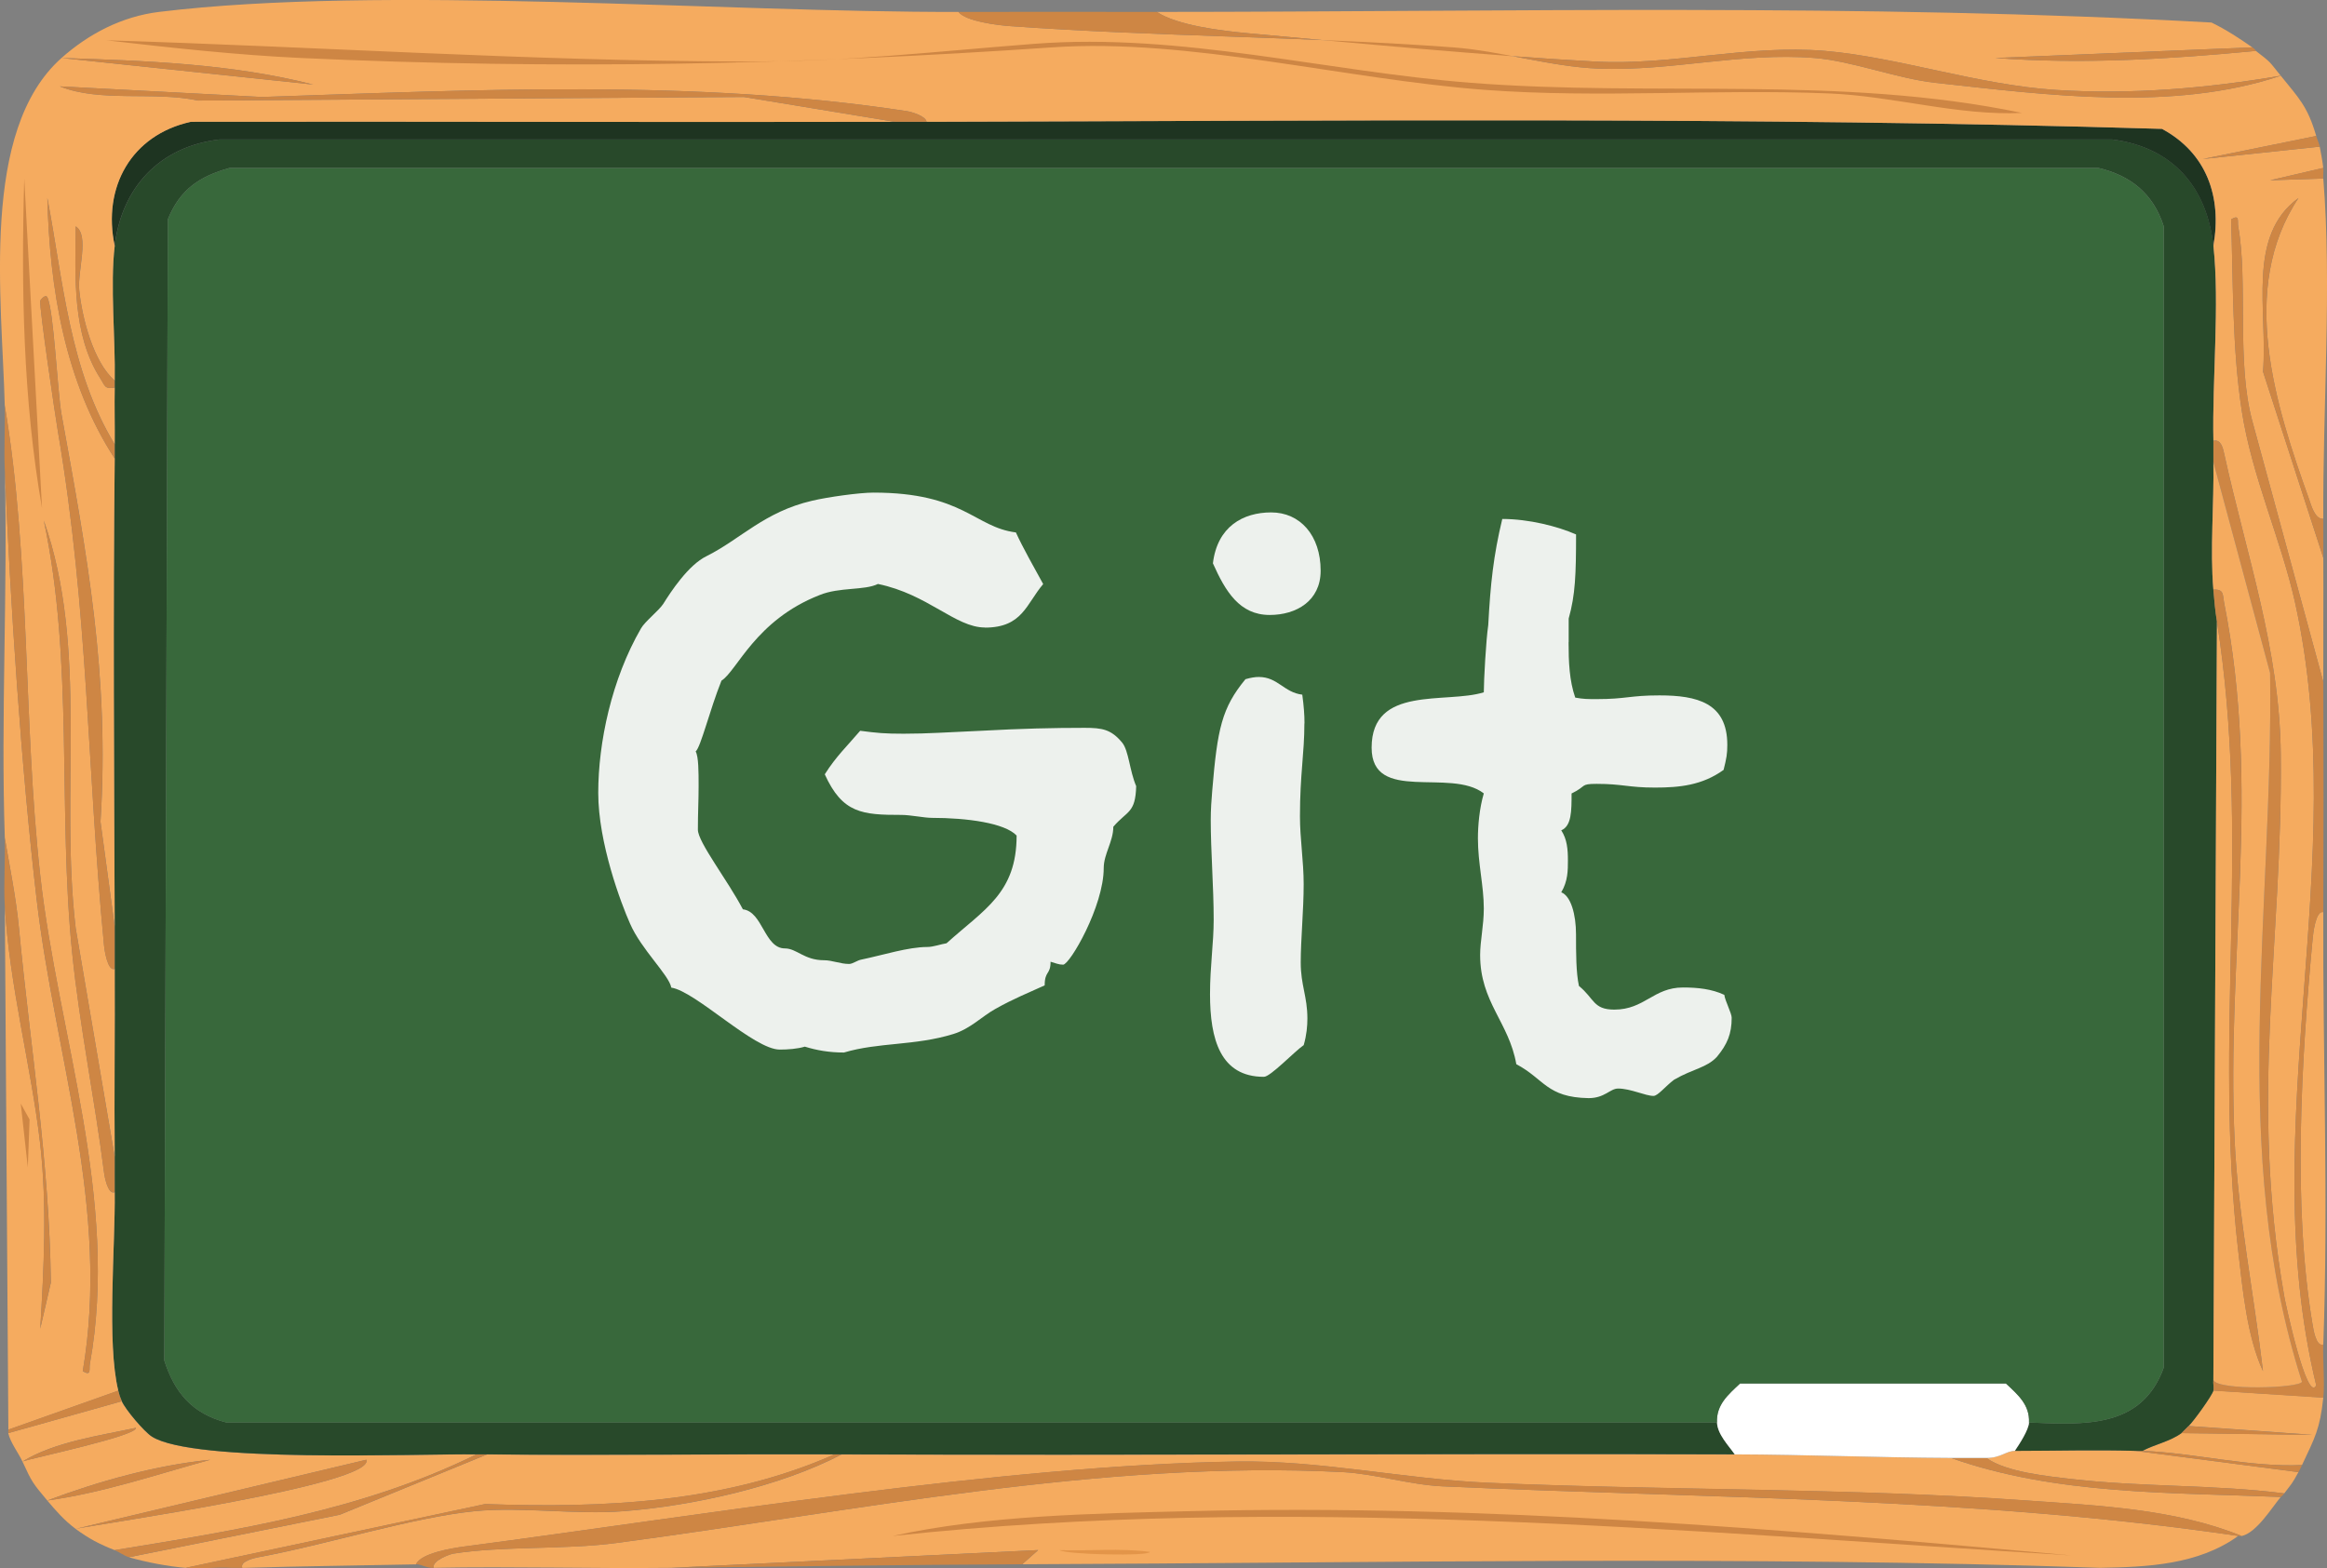 <?xml version="1.0" encoding="UTF-8"?>
<svg id="Layer_2" data-name="Layer 2" xmlns="http://www.w3.org/2000/svg" viewBox="0 0 450.97 304"><rect x="0" y="0" width="450.97" height="304" fill="#808080" stroke="none"/>
  <defs>
    <style>
      .cls-1 {
        fill: #e39549;
      }

      .cls-2 {
        fill: #38683b;
      }

      .cls-3, .cls-4 {
        fill: #fff;
      }

      .cls-5 {
        opacity: .95;
      }

      .cls-6 {
        fill: #1e3421;
      }

      .cls-7 {
        fill: #ce8644;
      }

      .cls-4 {
        opacity: .95;
      }

      .cls-8 {
        fill: #28492a;
      }

      .cls-9 {
        fill: #f5ab5f;
      }
    </style>
  </defs>
  <g id="Calque_1" data-name="Calque 1">
    <g id="Objet_génératif" data-name="Objet génératif">
      <path class="cls-9" d="M336.2,281.94c13.9.04,27.96.63,41.91.69,20.23,7.16,42.55,6.68,63.89,7.56-1.74,2.09-4.69,6.93-7.56,7.56-12.99-5.26-27.68-5.88-41.57-6.87-34.36-2.45-69.92-1.93-104.43-3.44-16.24-.71-32.45-4.38-48.78-4.12-45.54.73-103.71,10.43-149.77,16.49-2.26.3-8.34,1.27-9.27,3.44-11.17.22-22.49.36-33.66.69-.51-1.29,2.42-1.94,3.09-2.06,12.93-2.37,29.97-7.75,41.91-8.93,9.13-.9,19.6.72,28.86,0,13.52-1.05,30.33-4.77,42.25-10.99,57.7.2,115.43-.18,173.13,0Z"/>
      <path class="cls-9" d="M436.5,9.18l-49.81,2.06c16.79,1.26,33.77.23,50.5-1.37,3.06,2.37,2.45,1.89,4.81,4.81-14.42,2.45-28.95,3.69-43.63,2.75-14.95-.96-30.64-6.37-44.66-7.56-15.15-1.28-29.67,2.88-44.66,2.06-20.67-1.13-46.37-3.56-67.33-5.5-5.01-.46-13.6-1.51-17.52-4.12,67.99-.02,136.89-1.68,204.39,2.06,2.85,1.39,5.31,3,7.9,4.81Z"/>
      <path class="cls-9" d="M23.6,271.63c.71,1.63,4.36,5.94,5.84,6.87,8.09,5.12,50.68,3.31,62.86,3.44-22.11,10.87-45.98,14.63-70.08,18.55-2.89-1.12-5.08-2.27-7.56-4.12,4.16-.91,58.03-8.58,56.34-13.4l-56.34,13.4c-2.17-1.62-3.77-3.44-5.5-5.5,10.78-1.48,21.16-5.04,31.6-7.9-10.53,1.04-21.74,4.19-31.6,7.9-2.83-3.38-2.95-3.52-4.81-7.56,1.78-.65,22.38-5,21.99-6.53-7.11,1.54-15.69,2.69-21.99,6.53-.77-1.66-2.35-3.69-2.75-5.5l21.99-6.18Z"/>
      <path class="cls-9" d="M161.69,281.94c-21.21,9.39-44.65,10.45-67.67,9.62l-58.05,12.37c-3.42-.29-7.67-1.1-10.99-2.06l40.88-8.24,28.51-11.68c22.43.22,44.9-.08,67.33,0Z"/>
      <path class="cls-9" d="M450.25,270.94c-.65,6.14-1.63,7.73-4.12,13.05-10.12.48-21.04-2.38-30.92-2.75,2.36-1.24,5.38-1.83,7.56-3.44l25.42.34-24.05-1.72c.94-.88,4.59-5.94,4.81-6.87l21.3,1.37Z"/>
      <path class="cls-9" d="M390.47,281.25c7.75,0,15.62-.24,23.36,0l31.6,4.12c-1.29,2.39-1.27,2.16-2.75,4.12-13.51-1.72-27.36-1.21-40.88-2.75-4.97-.57-13.01-1.36-16.83-4.12,2.73.01,3.86-1.37,5.5-1.37Z"/>
      <path class="cls-9" d="M450.25,176.82c-.12,27.75,1.02,56.16,0,83.82-1.41.46-1.92-2.96-2.06-3.78-3.92-22.99-2.19-51.61,0-74.89.07-.75.56-5.56,2.06-5.15Z"/>
      <path class="cls-7" d="M163.06,281.94c-11.93,6.22-28.73,9.94-42.25,10.99-9.26.72-19.73-.9-28.86,0-11.94,1.18-28.98,6.56-41.91,8.93-.67.12-3.61.77-3.09,2.06-.68.02-1.38-.02-2.06,0-2.94-.18-6,.25-8.93,0l58.05-12.37c23.02.83,46.46-.23,67.67-9.62.45,0,.92,0,1.37,0Z"/>
      <path class="cls-7" d="M94.36,281.94l-28.51,11.68-40.88,8.24c-.83-.24-2.13-1.14-2.75-1.37,24.1-3.92,47.97-7.68,70.08-18.55.68,0,1.38,0,2.06,0Z"/>
      <path class="cls-7" d="M384.98,282.62c3.82,2.76,11.86,3.56,16.83,4.12,13.52,1.54,27.37,1.02,40.88,2.75-.41.54-.66.65-.69.69-21.34-.88-43.66-.39-63.89-7.56,2.28,0,4.59,0,6.87,0Z"/>
      <path class="cls-7" d="M436.5,9.18c.65.45.65.66.69.69-16.73,1.6-33.71,2.64-50.5,1.37l49.81-2.06Z"/>
      <path class="cls-7" d="M415.21,281.25c9.87.37,20.8,3.23,30.92,2.75-.25.53-.41.86-.69,1.37l-31.6-4.12c.45.01.92-.02,1.37,0Z"/>
      <path class="cls-8" d="M428.95,47.66c1.23,11.3-.26,25.98,0,37.79.03,1.37-.03,2.76,0,4.12.15,7.95-.67,17,0,24.73.19,2.22.34,3.97.69,6.18l-.69,147.03c-.09.65.14,1.46,0,2.06-.22.93-3.87,5.99-4.81,6.87-.42.39-1.3,1.32-1.37,1.37-2.18,1.6-5.2,2.19-7.56,3.44-.45-.02-.92.01-1.37,0-7.74-.24-15.61,0-23.36,0,.87-1.28,2.68-4.06,2.75-5.5,10.75.43,21.83,1.19,26.11-10.65V43.88c-2.04-6.35-6.39-9.85-12.71-11.34H44.55c-5.88,1.62-9.66,4.16-12.02,9.96l-.69,221.22c1.99,6.25,5.45,10.32,12.02,12.02h288.9c.11,2.31,2.21,4.42,3.44,6.18-57.7-.18-115.43.2-173.13,0-.45,0-.92,0-1.37,0-22.43-.08-44.9.22-67.33,0-.68,0-1.38,0-2.06,0-12.19-.13-54.77,1.69-62.86-3.44-1.48-.93-5.13-5.24-5.84-6.87-.36-.83-.47-1.15-.69-2.06-2.27-9.26-.56-28.05-.69-38.47-.03-2.28.02-4.59,0-6.87-.11-12.12.06-24.29,0-36.41-.01-2.74.01-5.51,0-8.24-.12-30.2-.33-60.49,0-90.69,0-.91-.01-1.84,0-2.75.04-3.65-.07-7.34,0-10.99,0-.45,0-.92,0-1.37.16-8.05-.92-18.49,0-26.11,1.37-11.32,8.7-19.24,20.27-20.61h366.88c11.75,1.5,18.35,9.3,19.58,20.61Z"/>
      <path class="cls-6" d="M173.37,23.61c2.05,0,4.13,0,6.18,0,79.7-.18,160.13-1.01,239.43,1.37,8.63,4.66,11.65,13.15,9.96,22.67-1.23-11.31-7.83-19.11-19.58-20.61H42.49c-11.57,1.37-18.9,9.29-20.27,20.61-2.42-11.34,3.2-21.5,14.77-24.05,45.46-.08,90.93.11,136.38,0Z"/>
      <g>
        <path class="cls-9" d="M185.74,2.31c1.44,1.87,7.84,2.6,9.96,2.75,28.46,2.05,57.21,2.01,85.88,4.12,9.18.68,18.93,3.76,28.17,4.12,14.11.56,27.66-3.2,41.91-2.06,7.26.58,16.08,4.01,23.36,4.81,21.77,2.38,46.12,5.64,66.99-1.37,3.48,4.32,5.2,5.91,6.87,11.68l-21.99,4.47,22.67-2.4c.23,1.13.56,2.99.69,4.12l-10.31,2.4,10.31-.34c1.69,20.39-.13,45.02,0,65.96-1.62.14-2.34-2.63-2.75-3.78-6.55-18.28-13.75-40.77-2.06-58.4-10.12,7.34-5.93,21.86-6.87,33.66l11.68,36.07c.05,8-.03,16.04,0,24.05l-13.74-50.5c-3.13-11.35-.82-27.17-2.75-37.79-.18-.99.37-2.41-1.37-1.37.4,12.31.19,24.91,2.06,37.1,1.96,12.78,7.6,24.91,10.31,37.1,11.21,50.53-8.07,101.27,4.12,151.83-1.81,3.61-5.99-16.09-6.18-17.18-6.85-38.98-.33-67.87-.69-105.12-.19-20.38-6.64-38.54-10.99-58.4-.22-1.02-.64-2.76-2.06-2.4-.26-11.81,1.23-26.49,0-37.79,1.69-9.52-1.33-18.02-9.96-22.67-79.3-2.38-159.73-1.55-239.43-1.37-.14-1.14-3.03-1.95-3.78-2.06-40.92-6.27-83.74-4.12-125.04-2.75l-39.16-2.06c7.84,3.17,18.26.91,26.79,2.75l105.8-.69,29.2,4.81c-45.45.11-90.92-.08-136.38,0-11.57,2.54-17.19,12.7-14.77,24.05-.92,7.62.16,18.06,0,26.11-4.19-3.61-6.36-12.36-6.87-17.52-.37-3.77,2.04-10.64-.69-12.37-.07,9.81-.73,20.94,4.81,29.54.86,1.33.77,2.07,2.75,1.72-.07,3.65.04,7.34,0,10.99-8.76-14.41-9.98-31.56-13.05-47.75.43,17.43,3.42,35.75,13.05,50.5-.33,30.19-.12,60.49,0,90.69l-2.75-20.27c1.79-28.46-2.62-51.8-7.56-79.01-.78-4.31-1.49-20.21-2.75-22.67-.35-.68-1.35.52-1.37.69-.2,1.27,2.91,22.32,3.44,25.42,5.93,34.98,5.57,64.68,8.93,99.62.06.59.64,4.99,2.06,4.47.06,12.12-.11,24.29,0,36.41l-7.56-44.31c-3.11-26.09,2.57-54.21-6.18-79.01,5.85,27.45,2.67,55.88,5.5,83.82,1.42,14.02,4.39,28.43,6.18,42.6.07.59.7,4.33,2.06,3.78.13,10.43-1.58,29.21.69,38.47l-21.3,7.56-.69-101.68c.88,15.71,5.19,31.5,6.87,46.37,1.33,11.77.72,23.93,0,35.73l2.06-8.93c-.29-23.55-3.97-45.4-6.18-68.7-.55-5.79-1.77-11.79-2.75-17.52-.79-23.75.59-47.68,0-71.45,1.04,25.72,3.2,57.99,6.18,83.47,3.55,30.31,14.3,60.01,8.93,91.38,1.74,1.03,1.2-.39,1.37-1.37,5.77-31.79-6.17-63.8-9.62-94.81-3.32-29.8-1.87-61.31-6.87-91.03C.41,58.12-3.93,25.33,11.92,11.24l48.78,5.15c-15.83-4.04-32.45-4.62-48.78-5.15C17.2,6.55,23.63,3.19,30.81,2.31c43.17-5.26,109.16.11,154.93,0Z"/>
        <g>
          <path class="cls-7" d="M450.25,132.16c.06,14.87.06,29.79,0,44.66-1.5-.4-1.99,4.4-2.06,5.15-2.19,23.28-3.92,51.89,0,74.89.14.82.65,4.24,2.06,3.78-.12,3.17.31,7.35,0,10.31l-21.3-1.37c.14-.6-.09-1.41,0-2.06.94,2.11,16.72,1.56,17.18.34-14.31-44.69-5.52-91.5-6.18-137.41l-10.99-40.88c-.03-1.37.03-2.76,0-4.12,1.42-.35,1.84,1.39,2.06,2.4,4.35,19.86,10.8,38.02,10.99,58.4.36,37.25-6.16,66.13.69,105.12.19,1.08,4.38,20.79,6.18,17.18-12.19-50.56,7.09-101.3-4.12-151.83-2.71-12.19-8.35-24.32-10.31-37.1-1.87-12.19-1.66-24.79-2.06-37.1,1.74-1.03,1.2.39,1.37,1.37,1.93,10.62-.38,26.43,2.75,37.79l13.74,50.5Z"/>
          <path class="cls-7" d="M224.21,2.31c3.92,2.61,12.5,3.66,17.52,4.12,20.96,1.94,46.66,4.37,67.33,5.5,14.98.82,29.5-3.34,44.66-2.06,14.02,1.18,29.7,6.6,44.66,7.56,14.68.94,29.2-.3,43.63-2.75-20.87,7.01-45.21,3.75-66.99,1.37-7.28-.79-16.1-4.23-23.36-4.81-14.25-1.13-27.8,2.62-41.91,2.06-9.24-.36-18.99-3.45-28.17-4.12-28.67-2.11-57.42-2.07-85.88-4.12-2.12-.15-8.52-.87-9.96-2.75,12.81-.03,25.66,0,38.47,0Z"/>
          <path class="cls-7" d="M.92,90.94c-.17-4.1.1-8.26,0-12.37,5,29.72,3.56,61.24,6.87,91.03,3.45,31.01,15.39,63.02,9.62,94.81-.18.98.37,2.41-1.37,1.37,5.37-31.37-5.38-61.06-8.93-91.38-2.99-25.49-5.15-57.75-6.18-83.47Z"/>
          <path class="cls-7" d="M.92,175.45c-.24-4.31.14-8.73,0-13.05.98,5.73,2.2,11.73,2.75,17.52,2.21,23.3,5.89,45.15,6.18,68.7l-2.06,8.93c.72-11.79,1.33-23.96,0-35.73-1.68-14.87-5.99-30.67-6.87-46.37Z"/>
          <path class="cls-7" d="M450.25,100.56c.02,2.51-.01,5.05,0,7.56l-11.68-36.07c.94-11.81-3.25-26.32,6.87-33.66-11.69,17.63-4.49,40.12,2.06,58.4.41,1.15,1.13,3.92,2.75,3.78Z"/>
          <path class="cls-7" d="M23.6,271.63l-21.99,6.18c-.05-.22.04-.47,0-.69l21.3-7.56c.22.91.33,1.23.69,2.06Z"/>
          <path class="cls-7" d="M449.56,28.42l-22.67,2.4,21.99-4.47c.22.76.59,1.57.69,2.06Z"/>
          <path class="cls-7" d="M450.25,32.54c.07.67-.06,1.39,0,2.06l-10.31.34,10.31-2.4Z"/>
          <path class="cls-7" d="M20.51,7.81c40.93,1.24,82.02,3.99,122.98,4.12,21.21.07,36.72-1.88,57.02-3.44,28.43-2.18,56.32,5.36,84.51,7.56,35.75,2.79,71.56-1.52,106.83,5.84-12.49.58-24.83-3.27-37.44-3.78-22.19-.9-44.28.97-66.64-.69-26.94-2-57.32-10.07-83.82-8.24-49.33,3.39-95.79,4.35-145.65,2.06-12.52-.58-25.35-2-37.79-3.44Z"/>
          <path class="cls-7" d="M179.55,23.61c-2.05,0-4.13,0-6.18,0l-29.2-4.81-105.8.69c-8.54-1.84-18.95.42-26.79-2.75l39.16,2.06c41.3-1.37,84.12-3.52,125.04,2.75.75.11,3.64.92,3.78,2.06Z"/>
          <path class="cls-7" d="M22.22,179.57c.01,2.74-.01,5.51,0,8.24-1.42.52-2-3.88-2.06-4.47-3.36-34.94-3-64.64-8.93-99.62-.53-3.1-3.64-24.15-3.44-25.42.03-.16,1.03-1.37,1.37-.69,1.26,2.46,1.97,18.36,2.75,22.67,4.93,27.21,9.34,50.54,7.56,79.01l2.75,20.27Z"/>
          <path class="cls-7" d="M22.22,224.22c.02,2.28-.03,4.59,0,6.87-1.36.55-1.99-3.19-2.06-3.78-1.79-14.17-4.77-28.58-6.18-42.6-2.82-27.94.36-56.37-5.5-83.82,8.76,24.8,3.07,52.92,6.18,79.01l7.56,44.31Z"/>
          <path class="cls-7" d="M22.22,86.13c-.01.91,0,1.84,0,2.75-9.64-14.75-12.62-33.06-13.05-50.5,3.08,16.19,4.29,33.34,13.05,47.75Z"/>
          <path class="cls-7" d="M4.7,34.6l3.44,63.89c-3.67-20.99-4.05-42.59-3.44-63.89Z"/>
          <path class="cls-7" d="M11.92,11.24c16.33.53,32.95,1.11,48.78,5.15L11.92,11.24Z"/>
          <path class="cls-7" d="M22.22,73.76c0,.45,0,.92,0,1.37-1.98.35-1.89-.38-2.75-1.72-5.54-8.6-4.88-19.74-4.81-29.54,2.73,1.72.31,8.59.69,12.37.51,5.16,2.68,13.91,6.87,17.52Z"/>
          <polygon class="cls-7" points="4.02 213.92 5.73 217.01 5.39 226.29 4.02 213.92"/>
        </g>
      </g>
      <g>
        <path class="cls-9" d="M433.76,297.74c-7.72,5.58-17.56,6.03-26.79,6.18-68.79-2.4-139.87-.95-208.86-.69l3.09-2.75-71.11,3.44c-15.32.17-30.71-.29-46.03,0-.42-1.39,3.2-2.66,3.78-2.75,9.75-1.53,21.49-.72,31.6-2.06,45.89-6.08,94.19-16.16,140.84-13.74,6.15.32,12.98,2.46,19.24,2.75,51.44,2.36,103.29,2.09,154.24,9.62Z"/>
        <path class="cls-7" d="M434.44,297.74c-.22.05-.46-.04-.69,0-50.95-7.53-102.8-7.26-154.24-9.62-6.26-.29-13.09-2.43-19.24-2.75-46.65-2.42-94.95,7.66-140.84,13.74-10.12,1.34-21.85.53-31.6,2.06-.57.09-4.2,1.35-3.78,2.75-1.64.03-2.27-.71-3.44-.69.94-2.16,7.02-3.14,9.27-3.44,46.06-6.05,104.24-15.76,149.77-16.49,16.33-.26,32.54,3.42,48.78,4.12,34.51,1.5,70.07.98,104.43,3.44,13.89.99,28.58,1.61,41.57,6.87Z"/>
        <path class="cls-7" d="M198.1,303.23c-22.68.09-45.36.44-68.02.69l71.11-3.44-3.09,2.75Z"/>
        <path class="cls-7" d="M230.74,292.93c57.02-1.39,114.08,3.46,170.73,8.59-76.01-4.7-152.39-11.96-228.44-3.78,18.16-4.01,38.88-4.35,57.71-4.81Z"/>
        <path class="cls-1" d="M205.32,300.49c5.83.2,11.72-.43,17.52.34,0,.88-16.18.54-17.52-.34Z"/>
      </g>
      <path class="cls-3" d="M393.22,275.75c-.07,1.44-1.88,4.21-2.75,5.5-1.64,0-2.77,1.39-5.5,1.37-2.28,0-4.59,0-6.87,0-13.95-.06-28.01-.64-41.91-.69-1.23-1.76-3.33-3.87-3.44-6.18-.16-3.45,2.17-5.39,4.47-7.56h51.53c2.3,2.16,4.62,4.11,4.47,7.56Z"/>
      <path class="cls-7" d="M14.67,296.36l56.34-13.4c1.69,4.82-52.18,12.49-56.34,13.4Z"/>
      <path class="cls-7" d="M9.17,290.87c9.86-3.71,21.07-6.86,31.6-7.9-10.45,2.86-20.83,6.42-31.6,7.9Z"/>
      <path class="cls-7" d="M4.36,283.31c6.29-3.83,14.88-4.99,21.99-6.53.4,1.53-20.21,5.87-21.99,6.53Z"/>
      <path class="cls-9" d="M428.95,267.51l.69-147.03c6.65,42.01-.67,80.18,4.12,121.95.86,7.49,1.72,16.72,4.81,23.36-1.68-14.35-4.84-30.34-5.5-44.66-1.66-36.1,5.19-67.79-2.06-104.43-.27-1.38.04-2.53-2.06-2.4-.67-7.74.15-16.78,0-24.73l10.99,40.88c.66,45.91-8.12,92.72,6.18,137.41-.45,1.22-16.24,1.76-17.18-.34Z"/>
      <path class="cls-7" d="M422.76,277.81c.08-.06.95-.98,1.37-1.37l24.05,1.72-25.42-.34Z"/>
      <path class="cls-2" d="M393.22,275.75c.16-3.45-2.17-5.39-4.47-7.56h-51.53c-2.3,2.16-4.62,4.11-4.47,7.56H43.86c-6.57-1.7-10.03-5.78-12.02-12.02l.69-221.22c2.37-5.8,6.14-8.35,12.02-9.96h362.07c6.32,1.48,10.67,4.99,12.71,11.34v221.22c-4.28,11.84-15.36,11.08-26.11,10.65Z"/>
      <path class="cls-7" d="M429.63,120.48c-.35-2.22-.5-3.96-.69-6.18,2.1-.13,1.79,1.02,2.06,2.4,7.25,36.64.4,68.32,2.06,104.43.66,14.32,3.82,30.31,5.5,44.66-3.09-6.64-3.95-15.87-4.81-23.36-4.8-41.77,2.53-79.94-4.12-121.95Z"/>
    </g>
    <g class="cls-5">
      <path class="cls-4" d="M190.88,121.64c-5.72,0-11.01-6.44-20.74-8.44-2.57,1.29-7.44.57-11.3,2.15-12.44,4.86-16.02,14.73-19.02,16.59-2.29,5.72-4,12.87-5,13.73.57,1,.57,4,.57,6.72,0,3-.14,5.01-.14,8.44,0,2.43,5.72,9.72,8.72,15.44,3.86.43,4.15,7.58,8.15,7.58,2.29,0,3.72,2.29,7.58,2.29,1.57,0,3.15.72,4.86.72.71,0,1.57-.72,2.43-.86,4.15-.86,9.01-2.43,12.73-2.43,1.14,0,2.72-.57,3.72-.72,7.29-6.58,13.58-9.72,13.58-20.88-2.29-2.43-9.58-3.43-16.45-3.43-1.43,0-4.15-.57-5.86-.57-7.58,0-11.44-.29-14.87-7.87,2.15-3.43,4.43-5.58,6.86-8.44,3.29.43,4.72.57,8.44.57,4.72,0,8.44-.29,15.02-.57,7.87-.43,13.87-.57,20.02-.57,3.43,0,5.15.29,7.29,2.86,1.29,1.57,1.43,5.43,2.72,8.44-.14,5.29-1.72,4.72-4.43,7.87,0,2.86-1.86,5.29-1.86,8.01,0,7.44-6.58,18.73-7.87,18.73-.86,0-1.43-.29-2.43-.57,0,2.57-1.14,1.72-1.14,4.58-3.43,1.57-6.01,2.57-9.58,4.58-2.57,1.43-4.86,3.86-8.15,4.86-7.44,2.29-14.44,1.57-21.17,3.58-2.86,0-5.29-.43-7.58-1.14-1.43.43-3.29.57-4.86.57-5.01,0-16.3-11.3-21.02-12.01-.43-2.43-5.86-7.44-8.01-12.44-1.72-3.86-6.15-15.59-6.15-25.31s2.57-22.02,8.29-31.89c.72-1.29,3.43-3.43,4.29-4.72,1.43-2.29,4.86-7.58,8.44-9.3,6.58-3.29,11.16-8.58,20.45-10.73,3-.71,9.15-1.57,11.87-1.57,17.45,0,19.59,6.72,27.6,7.72,1.29,2.86,3.72,7.15,5.29,10.01-3.29,3.86-4,8.44-11.3,8.44Z"/>
      <path class="cls-4" d="M252.79,140.23c0,5.86-.86,9.87-.86,18.02,0,4.29.72,8.72.72,13.16,0,5.01-.57,10.73-.57,15.16s1.29,6.58,1.29,10.87c0,1.43-.14,3.15-.71,5.15-1.86,1.29-6.44,6.15-7.72,6.15-8.44,0-10.44-7.29-10.44-16.02,0-5.43.71-9.87.71-14.44,0-6.29-.57-13.3-.57-19.31,0-2,.14-4,.29-5.72,1-12.01,1.86-16.02,6.44-21.59,1-.29,1.86-.43,2.57-.43,3.72,0,4.86,3,8.44,3.43.29,2.15.43,3.86.43,5.58ZM246.36,99.33c5.58,0,9.58,4.43,9.58,11.3,0,5.86-4.72,8.58-9.87,8.58-5.86,0-8.58-4.58-11.01-10.01.86-7.15,5.86-9.87,11.3-9.87Z"/>
      <path class="cls-4" d="M303.99,124.5c0,3.72.14,7.44,1.29,10.73,1.57.29,2.43.29,4.15.29,5.72,0,6.44-.72,12.16-.72,7.29,0,13.16,1.43,13.16,9.58,0,1.72-.14,2.57-.72,4.86-4.15,3-8.58,3.43-13.3,3.43-5.15,0-6.29-.72-11.3-.72-3.29,0-1.86.43-4.86,1.86,0,3.43,0,6.29-2,7.15,1.14,1.72,1.29,3.72,1.29,5.86,0,1.86,0,4-1.29,6.15,1.86.71,2.86,4.29,2.86,8.15,0,3.58,0,7.44.57,10.01,3,2.43,2.72,4.58,6.86,4.58,5.86,0,7.58-4.29,13.3-4.29,2.86,0,5.58.29,8.01,1.43.14,1.14,1.43,3.58,1.43,4.43,0,3.15-.86,5.15-2.86,7.58-2,2.15-4.58,2.29-8.29,4.43-1.72,1.29-3.15,3.15-4,3.15-1.57,0-4.43-1.43-6.86-1.43-1.57,0-2.57,1.86-5.72,1.86-8.15-.14-8.58-3.72-14.01-6.58-1.43-8.15-7.01-12.01-7.01-21.17,0-2.72.71-5.72.71-9.01,0-4.43-1.14-8.72-1.14-13.59,0-2.43.29-5.86,1.14-8.72-6.43-5.01-21.74,2-21.74-8.87,0-12.16,14.44-8.44,21.74-10.73,0-2.29.43-10.15.86-13.01.43-8.01,1-13.44,2.72-20.59,5.15,0,10.73,1.43,14.3,3,0,7.72-.14,11.73-1.43,16.3v4.58Z"/>
    </g>
  </g>
</svg>